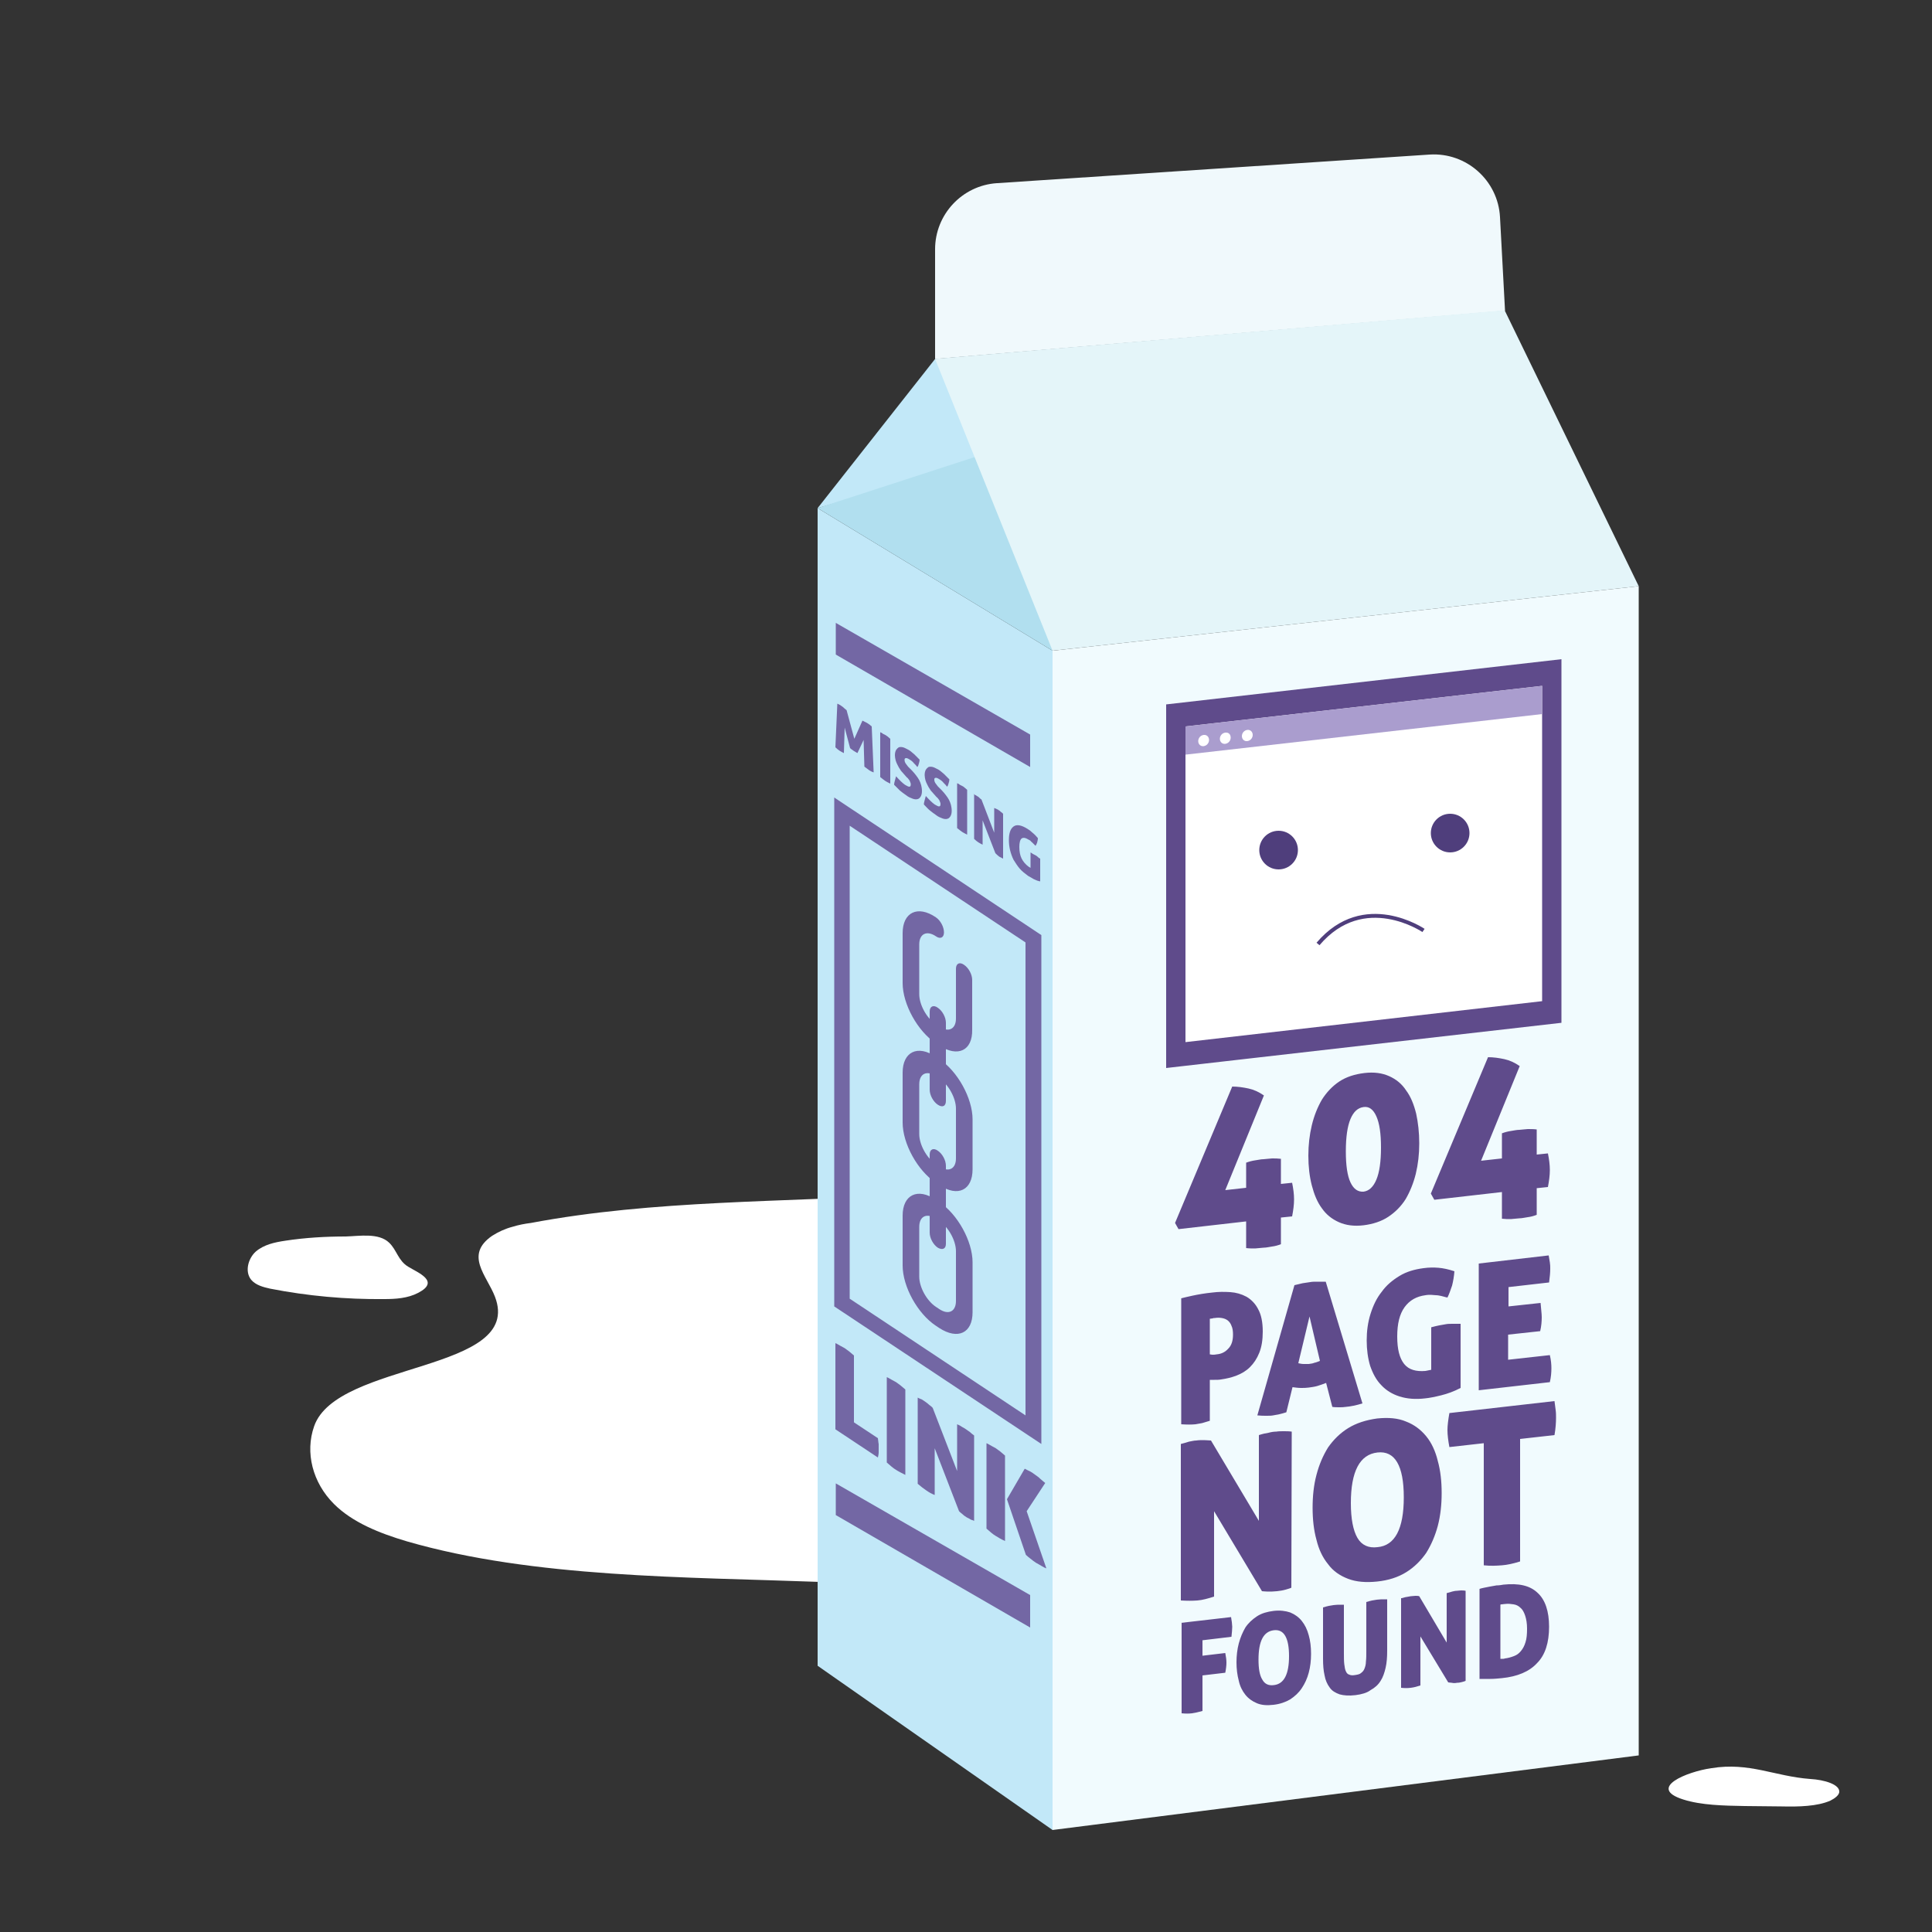   <svg className="milk-404" viewBox="0 0 500 500">
    <rect x="0" y="0" width="500" height="500" fill="#333333" stroke="none"/>
    <g id="milk-spill" fill="#fff">
      <path id="milk-spill--large" d="M132.6 317.5c-1.9.5-3.6 1.3-5.2 2.3-7.3 5-1.4 10.3.7 15.8 7.5 19.6-40.9 16.6-46.8 33.5-2.4 6.8-.4 14.6 5.1 20.1 4.8 4.8 11.8 7.6 18.9 9.7 32.8 9.5 72.4 9.2 106.9 10.5 41 1.5 82.3 2.2 123.3 1 6.7-.2 13.6-.5 19.9-2.6 6.3-2.1 11.9-6.4 13.1-11.8 3.1-13.3-19.4-24.5-14.8-37.5 3.8-10.8 20.1-11.6 30.6-15.3 6.4-2.3 12.6-5.7 15.6-10.9 16.9-28.4-57.7-30.5-74.8-30.3-30.2.3-59.9 5.2-89.9 7.1-32.5 2.1-66 1.4-97.8 7.4-1.6.2-3.2.5-4.8 1" />
      <path id="milk-spill--right" d="M435.6 465.7c4.7 1.5 10.5 1.6 15.9 1.7 3.2 0 6.4.1 9.6.1 4.4.1 9.2 0 12.6-1.5 1.2-.6 2.2-1.4 2.3-2.2.2-2-3.9-3.2-7.5-3.4-9.3-.7-15.7-4.4-25.6-2.8-6.3.9-16.7 5.1-7.3 8.1" />
      <path id="milk-spill--left" d="M73.8 321.1c-2.7.4-5.5 1-7.6 2.8-2 1.8-2.9 5.2-1.2 7.3 1.2 1.4 3.1 1.9 4.9 2.3 9.7 1.9 19.6 2.8 29.5 2.7 3 0 6.1-.2 8.8-1.6 5.8-3 0-5.2-2.6-6.8-2.6-1.6-2.9-4.3-4.9-6.2-2.7-2.6-7.7-1.7-11.2-1.6-5.2 0-10.5.3-15.7 1.1" />
    </g>
    <g id="milk-container">
      <path fill="#f1fbfe" d="M272.4 473.6V168.4l151.7-16.7v302.6z" />
      <path fill="#c2e8f8" d="M211.6 131.5l60.8 36.9v305.2l-60.8-42.5zm177.8-51.2l-177.8 51.2L242 92.9z" />
      <path fill="#f0f9fc" d="M388.2 56.2c-.5-9.5-8.7-16.8-18.2-16.2l-112 7.4c-9 .6-16 8.1-16 17.1v28.4l147.5-12.5-1.3-24.2z" />
      <path fill="#b1dfef" d="M315.6 97.7l-104 33.8 60.8 36.9z" />
      <path fill="#e4f5f9" d="M272.4 168.4L242 92.9l147.4-12.6 34.7 71.4z" />
      <path fill="#5f4b8b" d="M334.4 306.1c.3 1.5.5 2.9.5 4.3s-.2 2.8-.5 4.4l-2.9.3v6.9c-.8.3-1.5.5-2.3.6-.7.1-1.5.3-2.2.3-.7.1-1.5.1-2.2.2-.7 0-1.5 0-2.3-.1v-6.9l-17.5 2-.9-1.6 14.8-35.3c1.4 0 2.8.2 4.2.5 1.4.3 2.7.9 4 1.8l-10 24.5 5.4-.6v-6.5c.8-.3 1.6-.5 2.3-.6.8-.1 1.5-.3 2.2-.3.7-.1 1.4-.1 2.2-.2.8 0 1.5 0 2.3.1v6.5l2.9-.3zm18.7-28.4c2.5-.3 4.6 0 6.4.8 1.8.8 3.3 2 4.4 3.7 1.2 1.6 2 3.6 2.6 6 .5 2.3.8 4.9.8 7.7s-.3 5.4-.9 7.9c-.6 2.4-1.5 4.6-2.6 6.5-1.2 1.9-2.7 3.4-4.5 4.6-1.8 1.2-4 1.9-6.4 2.2-2.5.3-4.6 0-6.4-.8-1.8-.8-3.3-2-4.4-3.6-1.2-1.6-2-3.6-2.6-5.9-.6-2.3-.9-4.9-.9-7.7s.3-5.4.9-7.9c.6-2.5 1.5-4.7 2.6-6.6 1.2-1.9 2.7-3.5 4.5-4.7s4-1.9 6.5-2.2m-.2 8.8c-1.5.2-2.6 1.2-3.4 3.1-.8 1.9-1.2 4.7-1.2 8.4 0 3.6.4 6.3 1.2 8 .8 1.7 1.9 2.5 3.4 2.4 1.4-.2 2.5-1.2 3.3-3.1.8-1.9 1.2-4.7 1.2-8.3 0-3.7-.4-6.3-1.2-8.1-.8-1.8-1.9-2.6-3.3-2.4m47.7 12c.3 1.5.5 2.9.5 4.3s-.2 2.8-.5 4.4l-2.9.3v6.9c-.8.3-1.5.5-2.3.6-.8.1-1.5.3-2.2.3-.7.1-1.5.1-2.2.2-.8 0-1.5 0-2.3-.1v-6.9l-17.5 2-.9-1.6 14.8-35.3c1.4 0 2.8.2 4.2.5 1.4.3 2.7.9 4 1.8l-10 24.5 5.4-.6v-6.5c.8-.3 1.6-.5 2.3-.6.7-.1 1.5-.3 2.2-.3.7-.1 1.4-.1 2.2-.2.7 0 1.5 0 2.3.1v6.5l2.9-.3zM305.7 336c.7-.2 1.7-.4 3-.7 1.4-.3 3.1-.6 5.1-.8 1.5-.2 3.1-.2 4.6-.1s2.9.5 4.2 1.2c1.2.7 2.3 1.8 3 3.2.8 1.4 1.2 3.4 1.2 5.8 0 2.2-.3 4-.9 5.5-.6 1.5-1.4 2.7-2.4 3.7s-2.2 1.7-3.5 2.2c-1.3.5-2.6.8-4 1-.5.1-1.1.1-1.7.1h-1.2v10.6c-.7.2-1.4.4-2 .6-.6.1-1.2.2-1.7.3-1 .1-2.2.1-3.7 0V336zm7.4 14.5c.1 0 .4.1.7.1.3 0 .7 0 1.1-.1 1.2-.1 2.2-.6 3-1.5.8-.8 1.2-2 1.2-3.6 0-.9-.1-1.7-.4-2.3-.2-.6-.6-1.1-1-1.4-.4-.3-.9-.5-1.5-.6-.6-.1-1.2-.1-1.8 0-.2 0-.4 0-.6.1-.2 0-.5.1-.7.1v9.2zm19.8 15c-.7.2-1.3.4-1.8.5-.5.1-1.1.2-1.6.3-.5.1-1.1.1-1.8.1s-1.4 0-2.3-.1l9.6-33.7c.7-.2 1.4-.3 2.1-.5.6-.1 1.3-.2 2-.3.5-.1 1.1-.1 1.8-.1h2.2l9.5 31.5c-1.6.5-3.1.8-4.3.9-.6.1-1.1.1-1.7.1-.6 0-1.2 0-1.8-.1l-1.6-6.2c-.8.3-1.6.6-2.3.8-.7.2-1.5.3-2.2.4-.7.1-1.3.1-2 .1s-1.4-.1-2.2-.2l-1.6 6.5zm6-24.8l-2.9 12.1c.5.1.9.2 1.4.2h1.3c.5-.1 1-.1 1.4-.3.5-.1 1-.3 1.5-.5l-2.7-11.5zm31.5 2.8c.8-.2 1.5-.4 2.1-.5.6-.1 1.2-.2 1.7-.3.5-.1 1.1-.1 1.8-.1h2v16.6c-1.7.9-3.4 1.5-5 1.9-1.6.4-3.1.7-4.2.8-2.5.3-4.7.1-6.6-.5-1.9-.6-3.5-1.6-4.7-2.9-1.3-1.3-2.2-3-2.9-5-.6-2-.9-4.2-.9-6.6s.3-4.7 1-6.9 1.6-4.1 2.9-5.7c1.2-1.7 2.8-3 4.6-4.1 1.8-1.1 3.9-1.7 6.2-2 1.4-.2 2.7-.2 3.9-.1 1.2.1 2.6.4 4.1.9-.1 1.3-.3 2.5-.6 3.7-.4 1.2-.8 2.3-1.2 3.1-.6-.1-1.1-.3-1.6-.4-.5-.1-.9-.2-1.4-.2-.4 0-.9-.1-1.3-.1s-.9 0-1.4.1c-2.3.3-4.1 1.3-5.4 3.1-1.3 1.8-1.9 4.3-1.9 7.6s.6 5.6 1.8 7.1c1.2 1.5 3.1 2 5.5 1.8l1.5-.3v-11zm28.6-2.6c0 1.1-.1 2.3-.4 3.6l-8.3.9v6.5l10.8-1.2c.3 1.3.4 2.4.4 3.4 0 1.1-.1 2.3-.4 3.6l-18.4 2.1V327l18.1-2.1c.1.7.2 1.3.3 1.8.1.6.1 1.1.1 1.6 0 1-.1 2.2-.3 3.6l-10.5 1.2v5l8.3-.9c.1 1.5.3 2.7.3 3.7m-93.4 32.8c.8-.2 1.5-.4 2.1-.6.6-.1 1.3-.3 1.9-.3.6-.1 1.3-.1 2-.1s1.3.1 1.8.1l12.4 20.8v-22.2c.9-.3 1.8-.5 2.5-.6.7-.2 1.4-.3 2-.3.6-.1 1.2-.1 1.9-.1s1.4 0 2.1.1l-.1 40.4c-.4.2-.9.3-1.5.5-.7.2-1.4.3-2.2.4-.9.1-1.7.1-2.4.1s-1.2-.1-1.5-.1l-12.4-20.7v22.1c-1.6.5-3 .9-4.3 1-1.3.1-2.7.1-4.3 0v-40.5zm34.1 16.5c0-3 .3-5.9 1-8.5.7-2.7 1.7-5 3-7.1 1.4-2 3.1-3.7 5.2-5 2.1-1.3 4.6-2.1 7.5-2.5 2.9-.3 5.4-.1 7.5.8 2.1.8 3.8 2.1 5.2 3.8 1.4 1.7 2.4 3.9 3 6.4.7 2.5 1 5.3 1 8.3 0 3-.3 5.8-1 8.5-.7 2.6-1.7 4.9-3 7-1.4 2-3.1 3.7-5.2 5-2.1 1.3-4.6 2.1-7.5 2.4-2.9.3-5.4.1-7.5-.7-2.1-.8-3.9-2-5.2-3.8-1.4-1.7-2.4-3.8-3-6.3-.7-2.5-1-5.3-1-8.3m23.6-2.7c0-8.2-2.3-12.1-6.8-11.6-4.6.5-6.9 4.9-6.9 13.1 0 4.1.6 7.1 1.7 9 1.1 1.9 2.9 2.7 5.2 2.4 4.5-.4 6.8-4.7 6.8-12.9m20.7-14l-8.9 1c-.3-1.6-.5-3.1-.5-4.4 0-1.2.2-2.7.5-4.4l27.2-3.1c.1.8.2 1.6.3 2.3.1.7.1 1.4.1 2 0 1.2-.1 2.8-.4 4.5l-8.9 1v31.7c-1.9.6-3.4.9-4.7 1-1.3.1-2.9.2-4.7 0v-31.6zM305.6 420l13-1.5c.1.5.1.9.2 1.3 0 .4.1.8.1 1.2 0 .7-.1 1.6-.2 2.6l-7.5.9v4l5.9-.7c.2 1 .3 1.8.3 2.5s-.1 1.6-.3 2.6l-5.9.7v9.2c-1.1.3-2 .5-2.7.6-.8.1-1.7.1-2.7 0V420zm14.4 10.2c0-1.7.2-3.4.6-4.9.4-1.5 1-2.9 1.7-4.1.8-1.2 1.8-2.1 3-2.9 1.2-.8 2.7-1.2 4.3-1.4 1.7-.2 3.1 0 4.3.4 1.2.5 2.2 1.2 3 2.2.8 1 1.4 2.2 1.8 3.7.4 1.4.6 3 .6 4.8s-.2 3.4-.6 4.9c-.4 1.5-1 2.8-1.8 4-.8 1.2-1.8 2.1-3 2.9-1.2.7-2.6 1.2-4.3 1.4-1.7.2-3.1.1-4.3-.4-1.2-.5-2.2-1.2-3-2.2-.8-1-1.4-2.2-1.7-3.6-.4-1.5-.6-3.1-.6-4.8m13.6-1.6c0-4.7-1.3-7-3.9-6.7-2.7.3-4 2.8-4 7.6 0 2.4.3 4.1 1 5.2.6 1.1 1.6 1.6 3 1.4 2.6-.3 3.9-2.8 3.9-7.5m17.2 10.1c-1.7.2-3 .1-4.1-.2-1.1-.4-2-.9-2.6-1.8-.6-.8-1.1-1.9-1.3-3.1-.3-1.3-.4-2.7-.4-4.3V416c.6-.2 1.1-.3 1.5-.4s.8-.1 1.2-.2c.3 0 .7-.1 1.2-.1h1.5v12.6c0 1.1 0 2 .1 2.8.1.8.2 1.4.4 1.8.2.5.5.8.9.9.4.2.9.2 1.5.1s1.2-.2 1.5-.5c.4-.3.7-.6.9-1.1.2-.5.4-1.1.4-1.9.1-.8.1-1.7.1-2.8v-12.6c.6-.2 1.1-.3 1.5-.4.4-.1.8-.1 1.2-.2.4 0 .8-.1 1.2-.1h1.5v13.3c0 1.6-.1 3.1-.4 4.4-.3 1.3-.7 2.5-1.3 3.4-.6 1-1.5 1.8-2.6 2.4-.9.7-2.3 1.1-3.9 1.3m12-25.1c.5-.1.9-.3 1.2-.3.4-.1.7-.1 1.1-.2.4 0 .8-.1 1.2-.1.4 0 .7 0 1 .1l7.1 12v-12.8c.5-.1 1-.3 1.4-.4.4-.1.8-.2 1.2-.2.3 0 .7-.1 1.1-.1.4 0 .8 0 1.2.1V435c-.2.1-.5.2-.9.3-.4.1-.8.2-1.3.2-.5.1-1 .1-1.4 0-.4 0-.7-.1-.9-.1l-7.2-11.9v12.7c-.9.3-1.7.5-2.5.6s-1.6.1-2.5 0v-23.2zm26.3-3.5c3.9-.4 6.8.2 8.8 2.1 2 1.8 3 4.8 3 8.8 0 4.1-1 7.3-3.1 9.4-2 2.2-5.1 3.5-9.1 3.9-1 .1-2 .2-3 .2h-2.8v-23.3c.3-.1.7-.2 1.2-.3l1.5-.3c.6-.1 1.1-.2 1.7-.3.7 0 1.2-.1 1.8-.2m-.7 19.2h.5c.2 0 .4 0 .6-.1.8-.1 1.5-.3 2.3-.6s1.3-.7 1.8-1.3c.5-.6.9-1.3 1.2-2.3.3-.9.4-2.1.4-3.5s-.2-2.5-.5-3.4c-.3-.9-.7-1.6-1.2-2-.5-.5-1.1-.8-1.8-.9-.7-.1-1.4-.2-2.1-.1-.4 0-.7.1-.9.1-.2 0-.3 0-.4.1v14zm15.7-164.6l-102.3 11.7v-94.1l102.3-11.7z" />
      <path fill="#7367a4" d="M216.7 182.1l.6.3c.2.1.4.3.6.4.2.1.4.3.6.5.2.2.4.3.6.5l2 7.4 2.1-4.7.6.3.6.3c.2.1.4.3.6.4.2.2.4.3.6.5l.5 11.9c-.2-.1-.3-.1-.5-.2s-.4-.2-.7-.4c-.3-.2-.7-.5-1.2-.9l-.2-6.9-1.6 3.4c-.2-.1-.3-.2-.5-.3-.2-.1-.3-.2-.5-.3-.1-.1-.3-.2-.4-.3-.2-.1-.3-.2-.5-.4l-1.4-5.3-.2 6.6c-.4-.2-.8-.4-1.1-.6-.3-.2-.7-.5-1.1-.9l.5-11.3zm12.4 20c-.3-.2-.8-.6-1.3-1v-11.6c.3.1.5.2.7.4l.6.3c.2.1.4.3.6.4.2.2.4.3.7.6v11.6c-.6-.3-1-.5-1.3-.7m6.9-2.7c.4.4.8.9 1.1 1.3.3.4.6.8.8 1.2.2.4.4.9.5 1.3.1.5.2.9.2 1.5s-.1 1-.3 1.4c-.2.3-.4.6-.8.7-.3.1-.8.1-1.3-.1s-1.1-.4-1.7-.9c-.6-.4-1.1-.8-1.6-1.2l-1.5-1.5c0-.4.1-.7.2-1.1.1-.4.2-.7.3-1.1.9 1 1.6 1.7 2.3 2.2.5.3.9.5 1.1.5.3 0 .4-.2.4-.6 0-.2 0-.3-.1-.5s-.1-.3-.2-.5c-.1-.1-.2-.3-.3-.4-.1-.1-.2-.3-.4-.4l-.8-.9c-.3-.4-.7-.7-.9-1.1-.3-.4-.5-.8-.7-1.2-.2-.4-.4-.8-.5-1.2-.1-.4-.2-.9-.2-1.3 0-.6.1-1 .3-1.4.2-.3.4-.5.7-.7.3-.1.7-.1 1.1 0 .4.1.9.4 1.5.7.5.3.9.7 1.4 1.1l1.4 1.4c0 .3-.1.7-.2 1-.1.4-.2.7-.4.9-.2-.3-.5-.6-.9-1-.3-.4-.7-.7-1.2-1-.2-.1-.3-.2-.4-.2-.1-.1-.3-.1-.4-.1-.1 0-.2 0-.3.1-.1.1-.1.2-.1.4 0 .3.1.6.3.9.2.3.4.5.6.8l1 1zm7.7 5.1c.4.4.8.9 1.1 1.3.3.4.6.8.8 1.2.2.4.4.9.5 1.3.1.5.2.9.2 1.5s-.1 1-.3 1.4c-.2.3-.4.6-.8.7-.3.1-.8.1-1.3-.1s-1.1-.4-1.7-.9c-.6-.4-1.1-.8-1.6-1.2-.5-.4-.9-.9-1.5-1.5 0-.4.1-.7.2-1.1.1-.4.2-.7.3-1.1.9 1 1.6 1.7 2.3 2.2.5.3.9.5 1.1.5.3 0 .4-.2.4-.6 0-.2 0-.3-.1-.5s-.1-.3-.2-.5c-.1-.1-.2-.3-.3-.4-.1-.1-.2-.3-.4-.4l-.8-.9c-.3-.4-.7-.7-.9-1.1-.3-.4-.5-.8-.7-1.2-.2-.4-.4-.8-.5-1.2-.1-.4-.2-.9-.2-1.3 0-.6.1-1 .3-1.4.2-.3.4-.5.7-.7.3-.1.7-.1 1.1 0 .4.1.9.4 1.5.7.5.3.9.7 1.4 1.1l1.4 1.4c0 .3-.1.7-.2 1-.1.4-.2.7-.4.9-.2-.3-.5-.6-.9-1-.3-.4-.7-.7-1.2-1-.2-.1-.3-.2-.4-.2-.1-.1-.3-.1-.4-.1-.1 0-.2 0-.3.1-.1.1-.1.2-.1.4 0 .3.1.6.3.9s.4.5.6.8l1 1zm5.3 10.8c-.3-.2-.8-.6-1.3-1v-11.6c.3.1.5.2.7.4l.6.3c.2.1.4.2.6.4.2.2.4.3.7.6V216c-.6-.3-1-.5-1.3-.7m2.9-9.8l.6.3c.2.1.3.2.5.3.2.1.3.2.5.4s.3.3.5.4l3.3 8.6v-6.4c.2.1.5.2.7.3.2.1.4.2.5.3.2.1.3.2.5.4.2.1.4.3.6.5v11.6c-.1 0-.2-.1-.4-.2l-.6-.3c-.2-.2-.4-.3-.6-.5l-.4-.4-3.3-8.5v6.3c-.4-.2-.8-.4-1.1-.6-.3-.2-.7-.5-1.1-.9v-11.6zm14.7 15.1c.3.1.5.2.7.4l.6.3c.2.1.4.2.6.4.2.2.4.4.7.5v5.9c-.6-.1-1.1-.3-1.7-.6-.5-.3-1-.6-1.4-.8-.8-.6-1.6-1.2-2.2-1.9-.6-.7-1.1-1.5-1.6-2.3-.4-.8-.7-1.7-.9-2.5-.2-.9-.3-1.7-.3-2.6 0-.9.1-1.6.3-2.2.2-.6.5-1 .9-1.3.4-.3.9-.4 1.5-.3s1.3.4 2.1.9c.5.3.9.6 1.3 1 .4.3.9.8 1.4 1.4 0 .4-.1.8-.2 1.2-.1.3-.3.6-.4.8l-.5-.5-.4-.4c-.1-.1-.3-.2-.4-.4-.1-.1-.3-.2-.5-.3-.8-.5-1.4-.6-1.8-.3-.4.3-.6 1.1-.6 2.2 0 1.2.2 2.2.6 3 .4.8 1 1.5 1.8 2.1.2.1.3.2.5.3v-4zm-50.4 127c.5.2.9.5 1.3.7.4.2.7.4 1.1.6.3.2.7.5 1.1.8.4.3.8.7 1.3 1.1v17.3l6.2 4.1c.1.6.1 1.1.2 1.5v2.2c0 .4-.1.8-.2 1.3l-11-7.3v-22.3zm15.7 32.8c-.7-.4-1.5-1.1-2.4-1.9v-22.1c.5.2.9.5 1.3.7.4.2.7.4 1.1.6.3.2.7.5 1.1.8.4.3.8.7 1.3 1.1v22.1c-1-.5-1.8-.9-2.4-1.3m5.6-18.7c.4.2.8.4 1.1.5l.9.6c.3.2.7.5 1 .8.4.3.7.5.9.8l6.3 16.3v-12.1c.5.2.9.4 1.3.7.4.2.7.4 1 .6.3.2.6.4 1 .7.3.3.7.6 1.1.9v22.1c-.2-.1-.4-.2-.8-.3-.3-.2-.7-.4-1.1-.6-.5-.3-.9-.6-1.2-.9-.4-.3-.6-.5-.8-.7l-6.3-16.3v12.1c-.8-.3-1.5-.7-2.2-1.2-.6-.4-1.4-1-2.2-1.7v-22.3zm17.8 11.8c.5.2.9.5 1.3.7.4.2.7.4 1.1.6.3.2.7.5 1.1.8.4.3.8.7 1.3 1.1v22.1c-1-.4-1.7-.9-2.4-1.3s-1.5-1.1-2.4-1.9v-22.1zm10.4 17.6l5.1 14.8c-.3-.1-.7-.3-1.2-.6s-1-.6-1.4-.8c-.5-.3-1-.7-1.5-1.1-.5-.4-.9-.7-1.2-1l-4.9-14.4 4.6-7.9c.5.3 1 .5 1.4.7.4.2.8.5 1.2.8.2.1.4.3.7.5s.5.4.7.6c.2.2.5.4.7.6.2.2.4.3.6.5l-4.8 7.3zm-22.6-84.4l-.9-.6c-4.7-3.1-8.6-10.1-8.6-15.6v-12.9c0-5.4 3.9-7.3 8.6-4.1l.9.6c4.7 3.1 8.6 10.1 8.6 15.6v12.9c0 5.4-3.8 7.3-8.6 4.1m-.9-28.2c-2.4-1.6-4.3-.6-4.3 2.1v12.9c0 2.7 1.9 6.2 4.3 7.8l.9.6c2.4 1.6 4.3.6 4.3-2.1v-12.9c0-2.7-1.9-6.2-4.3-7.8l-.9-.6zm.9-7.9l-.9-.6c-4.7-3.1-8.6-10.1-8.6-15.6v-12.9c0-5.4 3.9-7.3 8.6-4.1 1.2.8 2.1 2.5 2.1 3.9s-1 1.8-2.1 1c-2.4-1.6-4.3-.6-4.3 2.1v12.9c0 2.7 1.9 6.2 4.3 7.8l.9.6c2.4 1.6 4.3.6 4.3-2.1v-12.9c0-1.4 1-1.8 2.1-1 1.2.8 2.1 2.5 2.1 3.9v12.9c.1 5.4-3.7 7.2-8.5 4.1" />
      <path fill="#7367a4" d="M242.7 285.9c-1.2-.8-2.1-2.5-2.1-3.9v-20.2c0-1.4 1-1.8 2.1-1 1.2.8 2.1 2.5 2.1 3.9v20.2c0 1.4-.9 1.8-2.1 1m.4 57.8l-.9-.6c-4.7-3.1-8.6-10.1-8.6-15.6v-12.9c0-5.4 3.9-7.3 8.6-4.1l.9.6c4.7 3.1 8.6 10.1 8.6 15.6v12.9c0 5.4-3.8 7.2-8.6 4.1m-.9-28.3c-2.4-1.6-4.3-.6-4.3 2.1v12.9c0 2.7 1.9 6.2 4.3 7.8l.9.6c2.4 1.6 4.3.6 4.3-2.1v-12.9c0-2.7-1.9-6.2-4.3-7.8l-.9-.6z" />
      <path fill="#7367a4" d="M242.7 322.9c-1.2-.8-2.1-2.5-2.1-3.9v-20.2c0-1.4 1-1.8 2.1-1 1.2.8 2.1 2.5 2.1 3.9v20.2c0 1.3-.9 1.7-2.1 1" />
      <path fill="#7367a4" d="M269.5 373.7l-53.6-35.6V206.4l53.6 35.6v131.7zm-49.6-37.6l45.5 30.2V243.9l-45.5-30.2v122.4zm-3.6-174.9v8.2l50.3 29.1v-8.4zm0 222.7v8.2l50.3 29.1v-8.4z" />
    </g>
    <g id="web-page">
      <path fill="#fff" d="M399.1 259.1l-92.3 10.6V188l92.3-10.5v19.6z" />
      <path fill="#aa9dce" d="M399.1 184.8l-92.3 10.5V188l92.3-10.5v1.5z" />
      <path fill="#fff" d="M312.9 191.5c0 .8-.6 1.5-1.4 1.6s-1.4-.5-1.4-1.3.6-1.5 1.4-1.6c.8-.1 1.4.5 1.4 1.3m5.6-.6c0 .8-.6 1.5-1.4 1.6-.8.1-1.4-.5-1.4-1.3s.6-1.5 1.4-1.6c.8-.1 1.4.4 1.4 1.3m5.7-.7c0 .8-.6 1.5-1.4 1.6-.8.1-1.4-.5-1.4-1.3s.6-1.5 1.4-1.6c.8-.1 1.4.5 1.4 1.3" />
    </g>
    <g id="milk-face">
      <path
        id="mouth-frown"
        fill="none"
        stroke="#4f3e7c"
        strokeLinecap="round"
        strokeMiterlimit="10"
        strokeWidth="4"
        d="M368.4 240.8s-15.4-10.5-27.3 3.5"
      />
      <g id="eyes" fill="#4f3e7c">
        <circle id="eye-right-open" cx="375.3" cy="215.6" r="5" />
        <circle id="eye-left-open" cx="330.9" cy="220" r="5" />
      </g>
    </g>
  </svg>

